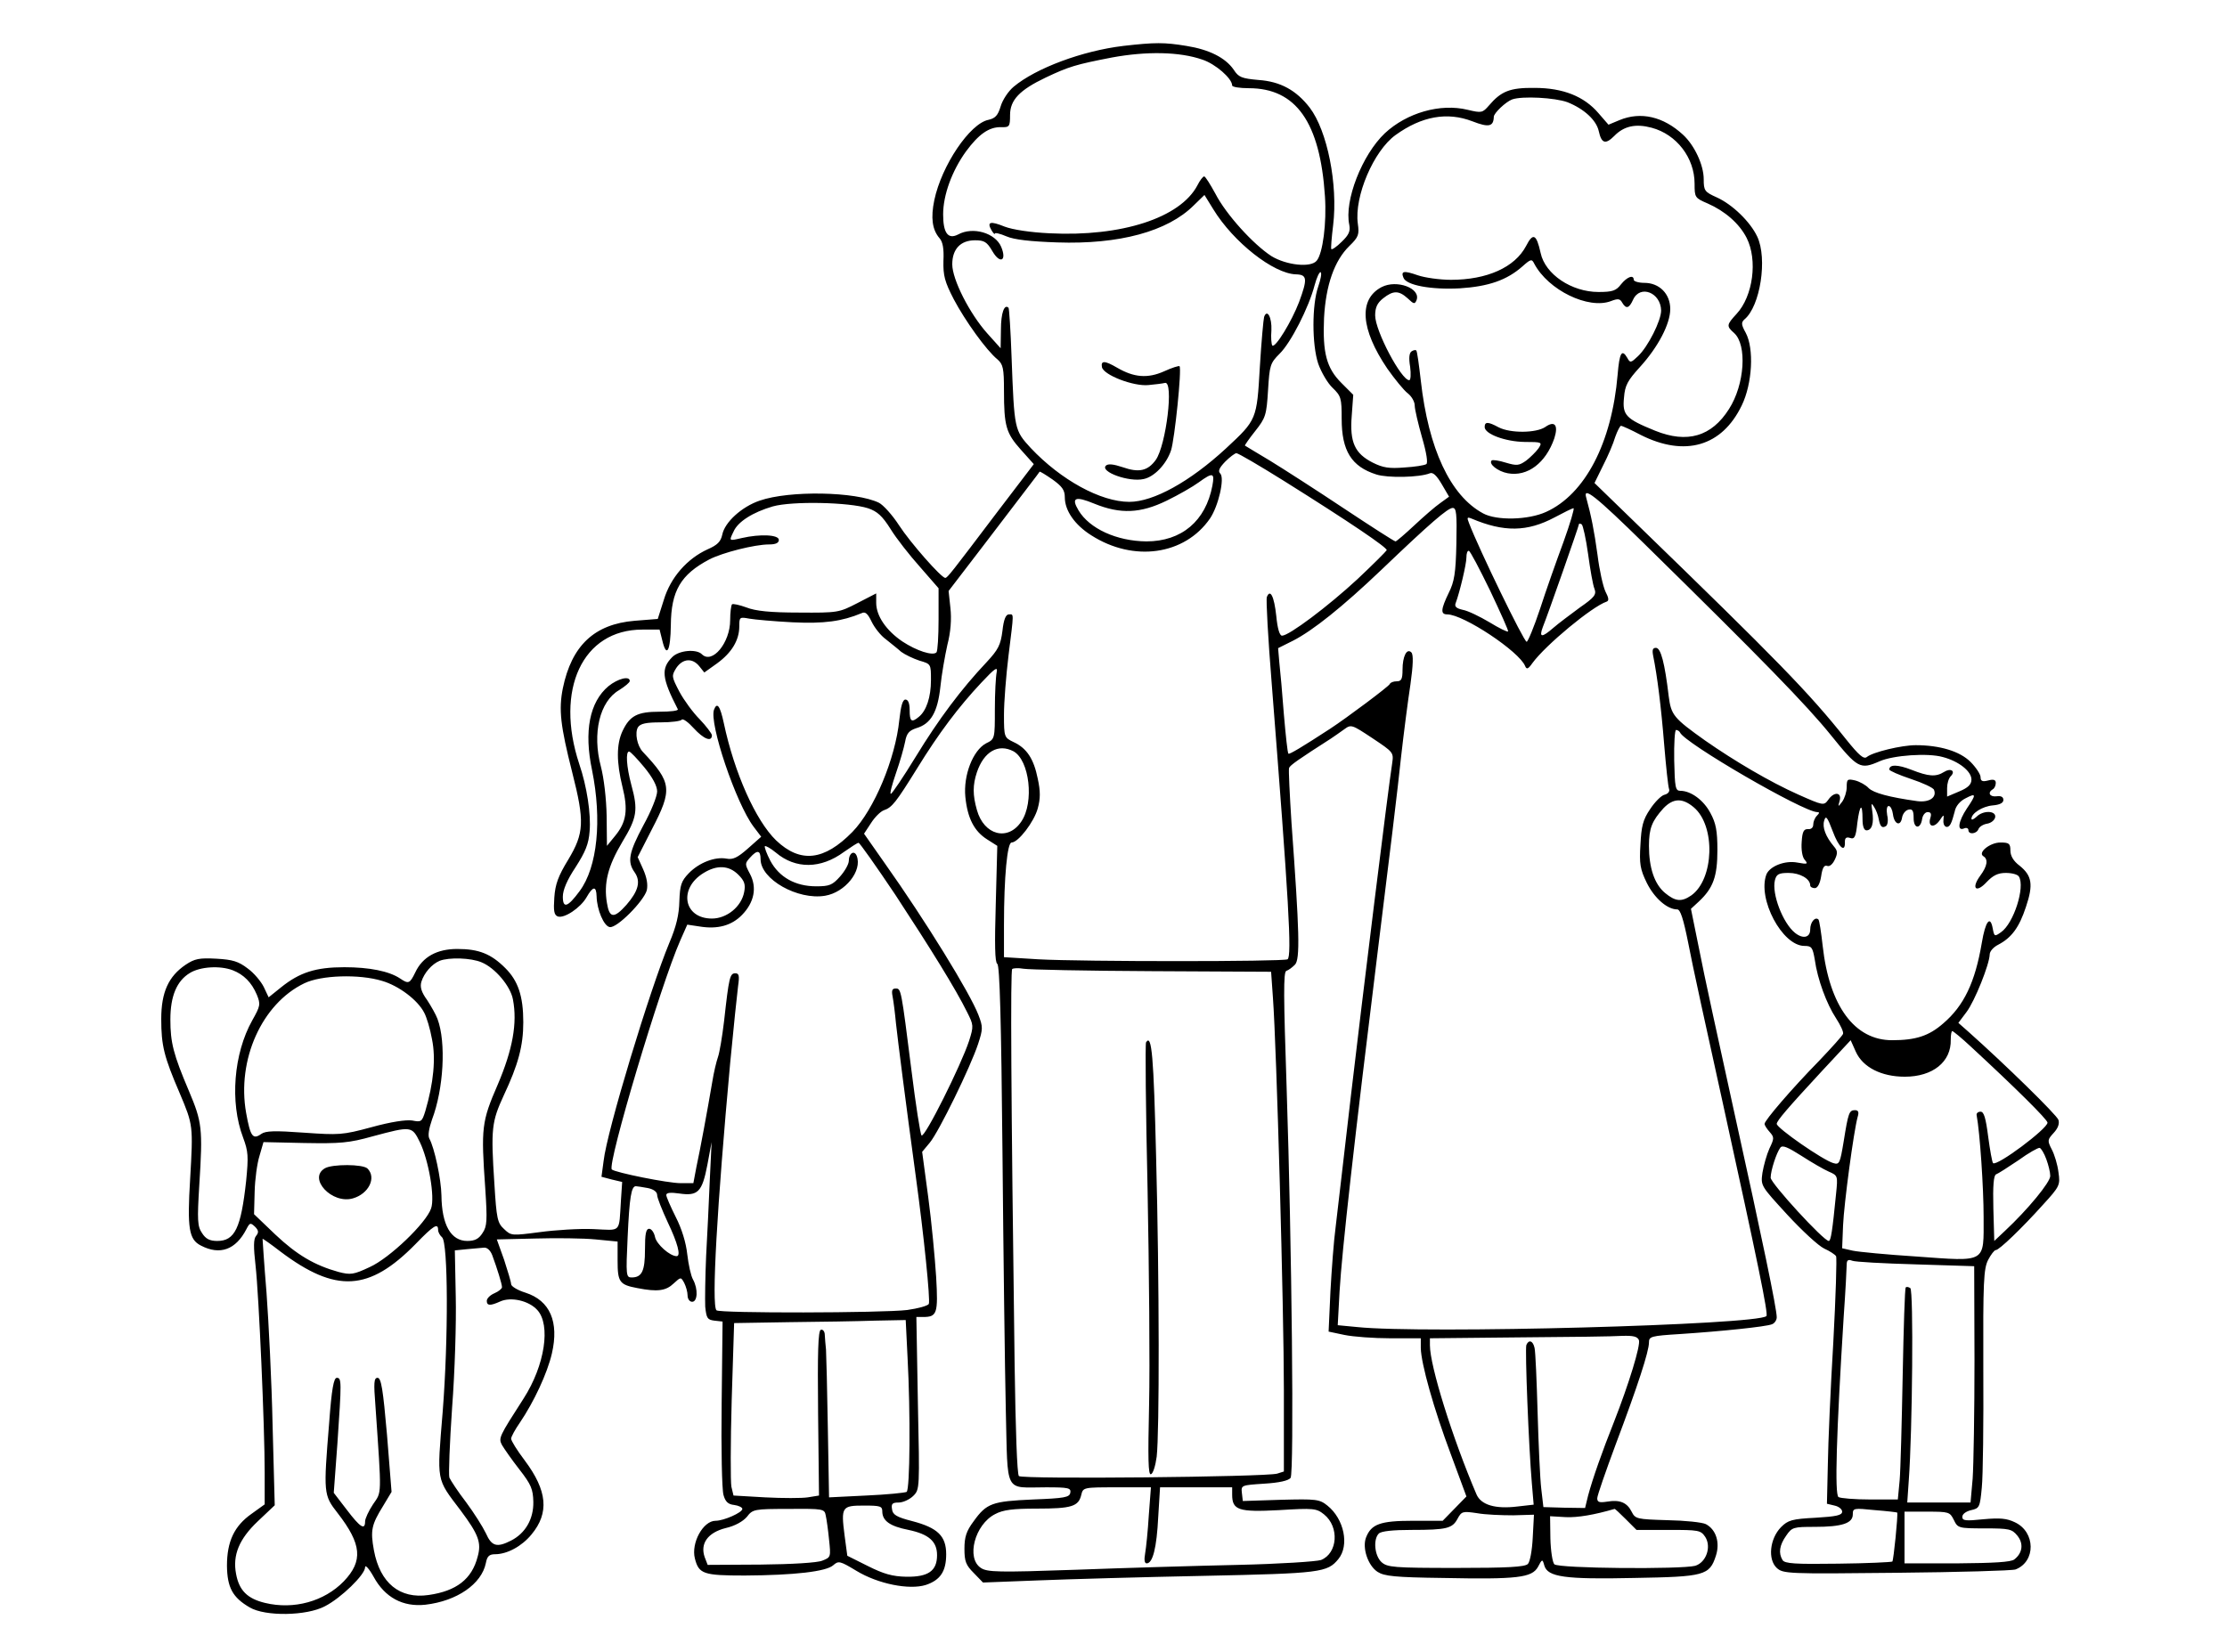 <?xml version="1.0" standalone="no"?>
<!DOCTYPE svg PUBLIC "-//W3C//DTD SVG 20010904//EN"
 "http://www.w3.org/TR/2001/REC-SVG-20010904/DTD/svg10.dtd">
<svg version="1.0" xmlns="http://www.w3.org/2000/svg"
 width="732pt" height="543pt" viewBox="0 0 732 543"
 preserveAspectRatio="xMidYMid meet">
<g transform="translate(0,543) scale(0.1,-0.1)"
fill="#000000" stroke="none">
<path d="M3692 5279 c-134 -16 -287 -73 -360 -134 -18 -15 -37 -44 -43 -65 -9
-30 -18 -39 -40 -44 -61 -12 -154 -150 -178 -264 -12 -58 -7 -97 17 -125 11
-12 15 -35 13 -75 -1 -48 4 -68 34 -126 37 -70 107 -168 144 -198 18 -16 21
-29 21 -102 0 -117 7 -140 55 -194 l43 -48 -122 -160 c-149 -197 -162 -214
-169 -214 -13 0 -115 116 -152 173 -22 34 -52 67 -66 74 -76 37 -294 41 -392
7 -59 -20 -115 -71 -123 -112 -5 -23 -16 -34 -48 -48 -68 -31 -122 -93 -144
-166 l-20 -63 -76 -6 c-132 -11 -207 -81 -236 -222 -14 -70 -8 -123 31 -277
41 -161 39 -199 -13 -286 -33 -54 -43 -81 -46 -125 -3 -43 -1 -57 11 -62 21
-8 75 28 95 63 21 37 32 38 33 3 1 -44 24 -98 43 -101 23 -5 112 85 122 121 4
19 0 42 -12 69 l-18 40 47 92 c68 131 65 153 -30 254 -19 20 -27 63 -16 81 8
12 27 16 74 16 35 0 67 4 70 9 4 4 21 -8 39 -28 33 -36 60 -47 60 -23 -1 6
-19 30 -40 52 -22 22 -52 63 -67 91 -26 50 -26 52 -10 78 21 31 53 34 76 5
l16 -20 42 30 c48 35 73 76 73 122 0 30 1 31 33 25 17 -3 82 -9 142 -12 104
-5 162 3 227 30 12 6 20 -1 33 -28 9 -19 30 -46 47 -58 16 -13 39 -31 50 -41
12 -9 39 -22 60 -29 38 -11 38 -11 38 -64 0 -56 -15 -101 -40 -121 -24 -20
-30 -15 -30 22 0 23 -5 35 -14 35 -9 0 -15 -21 -20 -67 -13 -128 -83 -295
-154 -368 -93 -95 -171 -104 -251 -28 -67 65 -137 221 -172 386 -12 56 -22 70
-32 44 -17 -44 72 -308 130 -385 l25 -33 -44 -39 c-34 -30 -49 -37 -70 -33
-38 7 -90 -13 -124 -48 -25 -26 -29 -39 -31 -92 -1 -44 -10 -83 -33 -137 -64
-154 -205 -618 -216 -717 l-7 -52 34 -9 34 -8 -4 -60 c-7 -110 3 -99 -91 -95
-45 2 -125 -3 -176 -10 -92 -12 -94 -12 -117 10 -22 20 -25 34 -32 149 -12
182 -9 204 31 291 47 100 64 162 64 240 0 86 -17 136 -59 178 -47 47 -87 63
-158 63 -67 0 -114 -26 -138 -77 -18 -37 -22 -39 -50 -20 -36 24 -101 37 -183
37 -94 0 -147 -17 -208 -66 l-41 -33 -16 34 c-9 18 -32 46 -53 61 -30 23 -49
29 -103 32 -56 3 -71 0 -101 -20 -56 -38 -80 -90 -80 -178 0 -88 9 -124 61
-245 44 -104 44 -106 34 -281 -10 -163 -4 -199 35 -219 63 -33 115 -14 150 54
11 21 13 22 28 8 12 -12 13 -19 4 -30 -9 -10 -9 -37 -2 -98 11 -98 30 -529 30
-681 l0 -104 -43 -31 c-57 -40 -81 -91 -81 -171 1 -71 18 -104 75 -137 51 -30
187 -28 247 4 53 27 132 104 132 128 0 10 13 -4 28 -31 37 -68 96 -100 170
-92 104 12 185 68 199 137 4 22 11 29 30 29 40 0 88 26 120 65 59 71 52 144
-22 243 -25 33 -45 65 -45 72 0 6 13 30 29 53 46 68 90 162 105 227 24 104 -6
174 -87 200 -26 8 -47 21 -47 28 0 7 -11 43 -23 80 l-24 67 126 3 c69 2 159 1
199 -3 l72 -7 0 -63 c0 -70 6 -79 65 -90 66 -13 94 -9 119 15 24 22 24 22 35
2 6 -12 11 -30 11 -41 0 -12 7 -21 15 -21 18 0 20 42 3 73 -7 12 -15 49 -19
83 -4 38 -18 84 -38 123 -17 34 -31 66 -31 72 0 8 15 9 43 5 61 -9 75 5 92 94
l14 75 -6 -125 c-3 -69 -8 -181 -12 -249 -3 -68 -4 -144 -3 -167 4 -38 7 -43
30 -46 l27 -3 -3 -270 c-2 -148 1 -283 6 -300 6 -22 15 -31 35 -33 15 -2 27
-8 27 -13 0 -12 -61 -39 -88 -39 -41 0 -81 -73 -68 -124 13 -51 28 -56 164
-56 163 1 268 13 291 34 17 15 22 14 75 -18 72 -44 175 -64 229 -47 48 16 67
45 67 101 0 60 -28 87 -112 109 -51 13 -64 21 -66 39 -3 18 1 22 22 22 14 0
36 10 48 22 21 21 21 24 15 305 l-5 283 21 0 c47 0 51 10 44 132 -4 62 -15
180 -26 262 l-20 149 25 30 c30 36 134 249 159 325 16 49 16 56 1 95 -27 71
-174 310 -308 499 l-68 97 23 35 c12 19 31 38 42 42 27 9 40 26 109 137 72
117 137 203 211 282 45 48 55 55 51 35 -3 -14 -6 -69 -6 -122 0 -97 0 -98 -29
-112 -43 -23 -75 -105 -68 -176 7 -70 29 -113 72 -140 l33 -21 -5 -190 c-4
-134 -3 -193 5 -198 8 -5 13 -188 17 -616 3 -336 8 -719 11 -852 7 -279 -7
-253 132 -253 74 0 83 -2 80 -18 -3 -15 -19 -18 -123 -22 -134 -6 -152 -12
-195 -72 -24 -32 -30 -52 -30 -90 0 -42 5 -54 31 -80 l30 -31 182 7 c100 4
346 11 547 15 381 8 403 11 439 55 37 45 19 132 -36 176 -26 21 -37 22 -153
19 l-125 -4 -3 26 c-3 26 -2 26 73 31 50 3 80 10 87 19 12 18 4 767 -13 1283
-10 299 -11 380 -1 384 7 2 19 11 28 20 18 17 15 110 -11 467 -6 94 -10 175
-8 180 3 9 32 29 138 97 11 7 30 21 43 30 23 17 25 16 93 -29 69 -46 70 -47
65 -82 -13 -82 -98 -771 -136 -1096 -22 -192 -45 -386 -50 -430 -6 -44 -13
-139 -17 -211 l-6 -132 52 -11 c29 -6 97 -11 151 -11 l100 0 0 -32 c1 -52 43
-201 99 -350 l51 -138 -39 -40 -39 -40 -99 0 c-106 0 -136 -11 -153 -55 -13
-34 6 -92 38 -113 22 -14 56 -18 216 -20 244 -5 291 1 311 36 14 27 15 27 21
5 11 -38 67 -46 295 -41 231 4 248 8 269 73 14 43 1 86 -33 104 -12 6 -69 12
-127 13 -100 3 -105 4 -117 28 -15 30 -39 40 -80 33 -26 -4 -33 -2 -33 11 0 9
28 89 61 178 72 191 109 305 109 334 0 20 6 22 103 28 136 9 281 24 301 32 9
3 16 14 16 23 0 29 -48 259 -139 671 -49 223 -102 465 -116 539 l-27 133 26
24 c47 44 61 82 61 169 0 64 -5 89 -23 122 -22 42 -64 73 -99 73 -16 0 -18 11
-20 100 -1 55 2 100 6 100 5 0 11 -4 13 -8 13 -34 406 -262 451 -262 8 0 8 -3
-1 -12 -7 -7 -12 -20 -12 -29 0 -10 -7 -16 -17 -15 -14 1 -19 -8 -21 -42 -2
-26 2 -50 10 -59 12 -14 9 -15 -24 -9 -41 8 -91 -12 -102 -39 -30 -80 52 -235
125 -235 24 0 27 -5 34 -45 9 -65 39 -146 70 -193 15 -23 25 -45 23 -51 -1 -5
-37 -45 -78 -88 -93 -95 -180 -197 -180 -208 0 -5 8 -17 17 -27 15 -17 15 -21
-1 -54 -9 -20 -19 -56 -23 -80 -6 -43 -5 -43 82 -138 48 -52 102 -102 121
-111 18 -8 36 -20 39 -25 3 -5 -1 -132 -9 -282 -9 -150 -17 -331 -18 -402 l-3
-130 25 -6 c14 -3 25 -12 25 -20 0 -12 -20 -16 -87 -20 -78 -4 -91 -8 -114
-31 -37 -38 -44 -106 -14 -134 21 -19 34 -20 393 -16 204 2 381 7 392 11 67
26 66 123 -2 155 -27 13 -49 15 -104 10 -58 -6 -69 -5 -69 8 0 9 12 18 29 22
27 6 29 9 35 74 4 37 6 213 5 392 -1 285 1 328 16 357 9 17 20 32 25 32 11 0
86 72 155 149 56 61 57 65 51 107 -3 25 -13 58 -22 75 -15 29 -14 32 6 54 14
15 20 30 16 43 -6 17 -176 183 -295 289 l-34 30 27 36 c27 36 75 156 76 189 0
10 12 24 28 32 44 23 69 57 91 124 25 74 20 103 -21 136 -20 15 -30 32 -30 50
0 23 -5 26 -33 26 -34 0 -75 -33 -56 -45 17 -10 13 -33 -10 -64 -31 -42 -14
-59 21 -21 21 22 37 30 63 30 20 0 39 -5 43 -12 21 -34 -17 -154 -59 -183 -21
-15 -22 -14 -27 12 -8 45 -24 25 -36 -47 -22 -130 -59 -207 -127 -265 -47 -41
-90 -55 -168 -55 -123 0 -206 112 -228 310 -5 45 -11 84 -14 87 -11 10 -27 -9
-27 -33 0 -27 -24 -32 -50 -11 -40 32 -77 129 -66 173 5 20 13 24 45 24 37 0
71 -19 71 -41 0 -5 7 -9 15 -9 9 0 17 14 21 39 4 28 10 38 20 34 8 -3 18 6 25
21 10 21 9 29 -3 43 -27 32 -39 63 -32 85 5 18 10 13 28 -35 20 -54 42 -73 40
-34 0 12 5 16 17 12 15 -5 19 3 24 50 8 61 17 67 17 11 0 -23 5 -36 13 -36 18
0 25 24 19 63 -4 26 -3 29 6 14 6 -9 13 -27 15 -39 5 -26 11 -32 24 -24 6 4 8
20 4 36 -3 18 -1 30 5 30 6 0 12 -12 14 -27 4 -33 25 -42 30 -11 2 12 11 24
21 26 13 3 17 -3 17 -28 0 -36 23 -37 28 -2 2 12 10 22 18 22 11 0 13 -6 9
-19 -9 -29 11 -35 30 -9 14 21 15 21 13 3 -3 -23 14 -33 24 -13 4 7 9 25 13
40 3 17 17 34 35 43 36 19 37 14 5 -33 -28 -42 -33 -75 -10 -66 8 4 15 1 15
-5 0 -16 27 -13 33 3 3 8 16 16 29 18 12 2 24 11 26 21 4 22 -40 24 -62 1 -9
-8 -16 -11 -16 -6 0 18 36 41 70 44 23 2 35 8 35 18 0 10 -8 14 -22 12 -23 -3
-31 12 -13 23 6 3 10 13 10 21 0 10 -7 13 -25 8 -19 -5 -25 -2 -25 11 0 9 -15
32 -33 50 -35 35 -101 55 -180 55 -47 0 -142 -23 -161 -39 -10 -8 -26 6 -67
57 -124 156 -227 261 -691 711 l-137 133 28 57 c16 31 34 73 40 94 7 20 16 37
19 37 4 0 33 -13 65 -30 145 -73 267 -38 332 97 35 72 41 187 13 239 -15 27
-15 34 -4 44 52 43 76 200 42 272 -23 49 -82 106 -133 129 -40 18 -43 22 -43
60 0 46 -30 111 -68 146 -65 60 -139 77 -209 48 l-36 -15 -33 38 c-47 55 -116
83 -210 83 -81 1 -110 -11 -150 -58 -21 -24 -24 -25 -70 -14 -90 22 -200 -10
-272 -77 -75 -71 -134 -222 -117 -301 4 -21 -1 -33 -25 -56 -16 -16 -32 -27
-34 -24 -2 2 1 38 6 79 16 133 -19 310 -77 386 -44 57 -96 86 -168 91 -56 5
-66 9 -82 34 -27 39 -80 66 -155 78 -73 12 -103 12 -208 0z m260 -45 c43 -14
98 -62 98 -85 0 -5 25 -9 55 -9 155 0 234 -112 250 -355 6 -88 -7 -188 -27
-212 -19 -24 -100 -15 -149 15 -60 39 -149 137 -184 205 -17 31 -33 57 -37 57
-4 0 -14 -13 -22 -29 -56 -107 -249 -170 -486 -158 -64 3 -122 12 -148 22 -47
19 -59 16 -43 -12 6 -10 11 -15 11 -11 0 4 17 0 38 -9 25 -11 79 -17 167 -20
204 -7 363 36 449 122 l35 34 29 -47 c66 -108 198 -212 272 -214 37 -1 38 -15
10 -91 -24 -63 -78 -152 -88 -143 -3 4 -5 26 -3 50 2 42 -14 72 -24 44 -2 -7
-9 -81 -14 -165 -10 -173 -10 -173 -111 -267 -119 -110 -239 -176 -318 -176
-94 0 -225 72 -324 177 -54 59 -54 60 -63 298 -3 87 -8 161 -10 163 -14 14
-25 -18 -25 -71 l-1 -62 -44 49 c-58 65 -115 177 -115 227 0 50 27 79 75 79
30 0 39 -5 57 -36 25 -43 48 -32 29 14 -19 46 -93 68 -142 41 -33 -17 -49 5
-49 66 0 64 29 143 75 207 42 57 76 81 116 80 27 -1 29 2 29 40 0 49 31 82
117 123 76 36 99 43 218 66 114 21 223 19 297 -7z m1200 -140 c55 -22 95 -59
103 -95 9 -41 22 -45 51 -16 32 33 71 41 123 27 82 -22 141 -99 141 -184 0
-45 1 -47 43 -65 57 -25 104 -66 128 -113 37 -73 21 -192 -33 -250 -33 -36
-34 -40 -8 -63 43 -39 35 -169 -17 -250 -57 -90 -137 -114 -243 -71 -96 39
-108 51 -102 109 3 40 12 56 53 101 59 65 99 141 99 190 0 50 -36 86 -85 86
-19 0 -35 5 -35 10 0 18 -22 10 -42 -15 -16 -21 -28 -25 -74 -25 -88 0 -175
58 -190 128 -14 63 -25 68 -48 23 -37 -70 -128 -111 -247 -111 -36 0 -86 7
-109 15 -46 16 -56 14 -47 -8 9 -25 91 -40 185 -35 95 6 155 27 206 72 28 25
31 25 39 9 46 -87 178 -151 252 -123 23 9 30 8 37 -5 13 -22 23 -19 36 10 23
50 91 23 92 -36 0 -33 -43 -119 -76 -150 -23 -22 -26 -23 -35 -6 -18 31 -26
18 -32 -55 -19 -224 -107 -393 -235 -451 -59 -27 -163 -29 -207 -5 -108 58
-180 213 -205 437 -6 52 -12 97 -15 99 -2 2 -9 1 -15 -3 -8 -5 -10 -22 -5 -51
3 -24 2 -44 -3 -44 -26 0 -112 162 -112 213 0 26 7 41 26 56 34 27 52 26 81 0
20 -19 23 -20 29 -6 15 39 -65 69 -115 43 -76 -40 -69 -138 19 -268 24 -34 54
-71 67 -81 13 -10 23 -28 23 -40 0 -12 11 -59 24 -105 15 -51 20 -85 14 -88
-6 -4 -38 -9 -72 -11 -50 -4 -70 -1 -104 16 -59 30 -76 67 -69 154 l5 69 -39
39 c-49 49 -62 99 -57 214 6 108 34 188 83 236 31 30 33 38 28 74 -12 89 52
239 124 291 86 62 170 77 253 45 54 -21 69 -17 70 15 0 12 39 49 60 57 33 12
141 6 182 -9z m-819 -606 c-21 -60 -21 -191 0 -254 10 -28 31 -64 47 -79 28
-27 30 -34 30 -102 0 -105 32 -157 114 -183 37 -12 142 -10 176 4 10 4 22 -7
39 -36 l24 -41 -29 -21 c-16 -11 -54 -44 -85 -73 -31 -29 -59 -53 -62 -53 -4
0 -80 49 -169 108 -90 60 -199 130 -243 157 -44 26 -81 49 -83 50 -1 1 14 23
34 48 34 43 37 52 42 134 5 82 7 89 38 120 37 36 96 152 115 225 7 26 16 45
20 43 4 -3 0 -24 -8 -47z m-113 -639 c217 -136 341 -220 338 -228 -2 -4 -45
-47 -96 -95 -96 -89 -225 -186 -248 -186 -8 0 -15 23 -19 65 -7 65 -20 90 -31
62 -3 -8 4 -136 16 -284 56 -713 67 -898 52 -907 -14 -8 -674 -8 -819 0 l-113
7 0 106 c0 159 11 271 25 271 22 0 74 68 86 112 9 32 9 57 0 98 -13 65 -36
100 -79 120 -31 15 -32 16 -32 90 0 42 7 130 15 195 18 146 18 135 1 135 -10
0 -17 -17 -21 -54 -6 -47 -14 -62 -52 -103 -84 -89 -158 -188 -233 -311 -41
-67 -78 -122 -82 -122 -4 0 4 30 17 68 13 37 26 83 30 103 5 28 13 37 37 45
48 14 70 53 79 136 4 40 15 102 23 138 11 42 14 85 10 121 l-6 56 118 154 c64
84 131 172 148 194 17 22 32 42 33 44 1 2 20 -10 42 -25 32 -23 41 -35 41 -59
0 -44 33 -91 87 -125 139 -89 307 -65 390 55 28 41 49 133 34 148 -8 8 -4 18
16 39 15 15 32 28 37 28 6 0 76 -41 156 -91z m-235 -16 c-22 -116 -101 -183
-217 -183 -98 1 -187 42 -223 102 -25 42 -11 48 52 22 86 -35 152 -32 238 10
39 19 86 46 105 60 47 34 53 32 45 -11z m1424 -195 c382 -375 530 -527 609
-625 88 -109 96 -114 160 -86 45 20 159 28 208 14 53 -14 94 -47 94 -74 0 -16
-11 -27 -40 -39 l-40 -17 0 28 c0 15 5 32 12 39 17 17 0 28 -22 14 -27 -17
-51 -15 -107 7 -46 18 -73 18 -73 1 0 -4 32 -18 71 -31 39 -13 74 -29 76 -36
10 -25 -16 -42 -55 -37 -93 13 -144 27 -160 43 -9 10 -29 21 -44 25 -26 6 -28
4 -28 -22 0 -15 -7 -37 -15 -48 -14 -18 -14 -18 -8 4 7 28 -19 30 -38 2 -14
-19 -16 -19 -99 18 -92 41 -209 110 -305 177 -104 74 -112 84 -120 145 -13
110 -26 160 -42 160 -11 0 -13 -7 -9 -27 13 -64 26 -166 36 -291 6 -72 13
-138 16 -146 3 -8 -3 -16 -15 -19 -10 -2 -32 -24 -47 -47 -24 -35 -29 -57 -32
-117 -4 -63 -1 -81 21 -126 25 -50 67 -87 100 -87 10 0 20 -30 36 -110 11 -60
64 -302 116 -537 112 -511 148 -684 141 -690 -29 -29 -1130 -59 -1346 -36
l-63 6 6 111 c8 135 48 492 127 1131 33 264 67 545 75 625 9 80 23 188 31 240
9 64 10 98 3 105 -15 15 -29 -13 -29 -57 0 -31 -4 -38 -19 -38 -11 0 -21 -4
-23 -9 -2 -7 -141 -111 -196 -147 -92 -60 -134 -85 -137 -82 -3 2 -9 60 -15
129 -5 68 -12 145 -15 171 l-4 47 50 25 c64 33 160 109 290 233 161 154 218
203 234 203 12 0 14 -19 12 -117 -2 -98 -7 -126 -25 -162 -26 -54 -28 -71 -5
-71 53 0 237 -122 256 -170 5 -12 10 -10 24 10 43 59 196 186 244 202 8 3 7
12 -4 33 -8 17 -20 71 -26 120 -11 80 -21 130 -37 188 -12 40 29 8 195 -155z
m-2556 121 c30 -10 47 -25 74 -68 19 -31 63 -87 97 -125 l61 -70 0 -102 c0
-56 -3 -105 -7 -109 -12 -12 -65 5 -112 36 -53 36 -86 84 -86 127 l0 31 -62
-32 c-60 -31 -64 -32 -192 -31 -94 0 -143 5 -173 17 -22 8 -44 13 -47 10 -3
-4 -6 -27 -6 -52 0 -74 -59 -146 -93 -112 -18 18 -75 13 -97 -9 -38 -38 -35
-69 18 -172 2 -5 -25 -8 -60 -8 -73 0 -98 -13 -122 -64 -20 -43 -20 -102 0
-183 19 -76 13 -116 -24 -161 l-27 -33 -1 98 c-1 57 -9 125 -19 163 -29 109
-4 214 60 251 19 12 35 25 35 30 0 18 -39 8 -70 -17 -62 -52 -81 -148 -54
-276 33 -163 18 -319 -41 -398 -39 -53 -55 -58 -55 -18 0 22 14 55 42 97 32
50 43 76 46 118 5 56 -9 148 -34 221 -81 245 11 442 207 442 l57 0 9 -36 c14
-59 27 -34 28 51 1 112 32 166 127 216 43 22 148 49 196 49 22 0 32 5 32 15 0
17 -61 20 -122 6 -43 -10 -42 -10 -27 21 14 33 64 64 129 83 64 18 251 14 313
-6z m2286 -111 c-23 -62 -58 -161 -77 -220 -20 -60 -40 -108 -44 -108 -9 0
-157 305 -189 389 -8 20 -7 22 8 16 106 -45 183 -44 273 4 30 16 58 30 62 30
4 1 -11 -50 -33 -111z m81 -40 c7 -51 16 -103 21 -114 7 -19 0 -28 -49 -62
-31 -23 -70 -52 -86 -66 -38 -33 -48 -33 -35 2 17 42 119 333 119 339 0 2 4 2
9 -1 4 -3 14 -47 21 -98z m-322 -120 c34 -72 61 -132 59 -134 -2 -3 -30 11
-61 30 -32 19 -71 38 -88 41 -22 5 -28 11 -23 23 13 35 35 127 35 149 0 13 3
23 8 22 4 0 35 -59 70 -131z m-1567 -528 c53 -29 69 -168 26 -231 -44 -66
-123 -45 -146 38 -14 49 -14 82 0 124 23 68 70 95 120 69z m-1213 -53 c27 -33
42 -61 42 -79 0 -16 -20 -66 -45 -111 -48 -90 -54 -120 -29 -155 21 -30 12
-62 -27 -107 -41 -46 -56 -44 -64 6 -11 65 3 121 50 200 49 81 53 105 30 189
-16 60 -19 110 -7 109 4 0 26 -23 50 -52z m3449 -131 c73 -61 67 -237 -8 -290
-32 -22 -52 -20 -86 8 -35 29 -53 83 -53 155 0 58 10 82 48 124 32 33 62 34
99 3z m-2624 -288 c116 -177 198 -309 236 -386 21 -42 22 -45 6 -95 -26 -79
-146 -320 -156 -310 -4 4 -19 100 -33 213 -34 269 -34 270 -52 270 -12 0 -14
-7 -10 -27 3 -16 8 -55 11 -88 7 -63 31 -252 65 -502 27 -197 48 -405 43 -420
-3 -6 -35 -15 -71 -20 -82 -10 -618 -11 -627 -1 -17 16 2 343 45 813 11 116
23 229 26 253 5 34 3 42 -9 42 -18 0 -21 -13 -37 -157 -6 -51 -15 -104 -20
-118 -5 -14 -14 -51 -19 -83 -16 -94 -40 -224 -52 -279 l-10 -53 -42 0 c-42 0
-215 35 -226 45 -16 16 160 606 225 753 l23 52 40 -6 c60 -10 106 3 140 38 40
41 50 90 26 135 -17 32 -17 34 0 53 24 27 35 25 35 -5 0 -66 122 -135 212
-120 66 11 123 82 104 131 -8 20 -26 9 -26 -16 0 -11 -13 -34 -29 -52 -25 -28
-35 -32 -78 -32 -69 0 -122 30 -151 84 -12 23 -20 45 -18 48 3 2 19 -7 36 -21
65 -55 148 -54 224 2 23 16 44 30 48 30 3 1 58 -77 121 -171z m-516 66 c20
-20 24 -32 19 -57 -9 -48 -57 -87 -106 -87 -93 0 -111 99 -27 150 44 27 83 25
114 -6z m-844 -288 c44 -18 95 -78 103 -122 15 -78 -1 -165 -50 -280 -53 -122
-55 -142 -41 -341 7 -106 6 -125 -9 -147 -12 -19 -25 -26 -50 -26 -54 0 -84
53 -85 150 -1 53 -23 157 -40 187 -5 10 -1 33 9 62 38 100 47 254 18 331 -5
14 -21 42 -34 62 -19 26 -24 43 -19 60 9 29 34 58 60 69 31 12 103 10 138 -5z
m-818 -26 c36 -14 62 -40 79 -80 13 -32 12 -37 -15 -85 -61 -109 -74 -269 -30
-385 17 -46 18 -61 10 -143 -17 -155 -37 -197 -95 -197 -25 0 -38 7 -50 26
-15 22 -16 42 -9 157 12 188 9 208 -34 310 -51 120 -61 159 -61 235 0 77 21
127 64 153 34 21 99 25 141 9z m3022 -3 l391 -2 6 -85 c12 -162 36 -1026 36
-1291 l0 -267 -22 -7 c-38 -11 -838 -19 -849 -8 -6 6 -11 156 -14 364 -12 900
-14 1296 -8 1303 4 3 20 4 37 1 17 -3 207 -7 423 -8z m-2531 -32 c55 -16 117
-63 138 -104 8 -14 20 -54 26 -88 13 -63 5 -144 -22 -236 -11 -35 -13 -37 -43
-31 -20 3 -69 -4 -134 -22 -96 -26 -107 -26 -222 -18 -96 7 -126 6 -140 -4
-28 -20 -36 -9 -50 69 -31 175 52 359 191 426 55 27 181 31 256 8z m5223 -217
c145 -134 251 -239 251 -249 0 -20 -167 -145 -179 -133 -3 3 -10 42 -16 87 -8
62 -14 82 -25 82 -8 0 -14 -5 -13 -11 11 -59 23 -240 23 -335 0 -153 12 -147
-223 -130 -94 6 -188 15 -207 19 l-35 8 3 75 c3 71 35 310 48 357 5 16 2 22
-9 22 -19 0 -22 -9 -37 -103 -12 -72 -14 -77 -34 -71 -33 9 -186 115 -186 129
0 10 36 52 148 173 l95 102 17 -38 c23 -51 84 -82 161 -82 92 0 153 49 151
122 0 15 2 28 5 28 3 0 31 -23 62 -52z m-5099 -313 c29 -60 50 -181 37 -218
-16 -48 -137 -164 -202 -193 -53 -25 -63 -26 -102 -16 -79 22 -137 56 -208
123 l-70 67 2 74 c1 40 8 93 16 118 l13 45 135 -3 c117 -2 146 0 224 22 127
34 129 34 155 -19z m4631 -97 c30 -13 30 -14 24 -73 -12 -122 -17 -155 -24
-155 -17 0 -191 190 -191 208 0 23 19 82 32 99 7 9 25 1 69 -27 34 -22 74 -45
90 -52z m715 41 c7 -19 13 -43 13 -55 1 -20 -74 -111 -149 -181 l-35 -33 -3
107 c-2 75 1 109 9 112 6 2 39 23 73 46 33 24 65 42 70 41 5 -1 15 -18 22 -37z
m-4597 -95 c20 -4 31 -13 31 -23 0 -9 16 -49 35 -90 32 -67 44 -111 29 -111
-22 0 -66 39 -71 63 -3 15 -12 27 -19 27 -11 0 -14 -17 -14 -68 0 -71 -10 -92
-44 -92 -18 0 -19 6 -13 133 6 131 12 167 27 167 4 0 22 -3 39 -6z m-689 -138
c0 -7 6 -18 13 -24 20 -17 21 -333 2 -574 -19 -233 -22 -217 59 -324 59 -79
69 -106 56 -152 -19 -74 -70 -113 -161 -126 -95 -14 -160 39 -180 147 -12 66
-8 84 31 147 l27 45 -15 188 c-13 149 -19 187 -31 187 -12 0 -13 -16 -7 -92
21 -304 21 -281 -8 -324 -14 -21 -26 -47 -26 -56 0 -30 -16 -20 -60 38 l-43
56 12 162 c14 205 14 216 -2 216 -10 0 -17 -37 -25 -147 -19 -233 -19 -238 28
-298 79 -102 84 -157 20 -224 -64 -66 -164 -94 -259 -71 -58 14 -85 41 -95 95
-12 62 10 115 71 173 l56 53 -7 262 c-3 144 -13 341 -20 437 -8 96 -13 176
-13 177 1 1 28 -18 59 -42 182 -137 291 -131 444 25 60 62 74 70 74 46z m178
-83 c16 -43 32 -95 32 -105 0 -5 -11 -14 -25 -20 -14 -6 -25 -17 -25 -25 0
-16 11 -17 44 -2 35 16 94 3 122 -28 45 -49 25 -182 -45 -291 -81 -126 -83
-130 -71 -153 7 -12 32 -48 57 -80 39 -50 45 -65 46 -107 1 -56 -26 -103 -73
-127 -47 -24 -64 -19 -83 24 -10 21 -39 67 -65 102 -27 35 -51 72 -55 81 -3
10 1 113 9 230 9 117 14 281 12 365 l-3 152 40 4 c22 2 47 4 56 5 10 1 21 -9
27 -25z m4679 -30 l192 -6 1 -309 c0 -170 -3 -345 -6 -389 l-7 -79 -104 0
-104 0 5 73 c12 162 16 626 5 632 -6 4 -13 5 -15 2 -3 -2 -7 -132 -10 -288 -3
-156 -7 -312 -10 -346 l-6 -63 -91 0 c-51 0 -98 4 -104 8 -13 8 -7 208 17 592
6 85 10 163 10 173 0 14 5 17 18 12 9 -4 103 -9 209 -12z m-3314 -305 c10
-185 8 -436 -3 -443 -6 -3 -65 -9 -133 -12 l-122 -6 -4 229 c-2 126 -5 241 -6
257 -2 15 -3 36 -4 48 0 11 -6 19 -13 17 -9 -3 -11 -74 -9 -275 l3 -270 -37
-6 c-19 -3 -83 -3 -140 0 l-104 6 -7 29 c-3 17 -3 144 1 284 l8 254 181 3 c99
1 226 3 282 5 l101 2 6 -122z m2404 56 c6 -17 -33 -144 -82 -269 -39 -98 -70
-186 -85 -242 l-10 -41 -69 1 -68 2 -7 60 c-4 33 -9 146 -12 250 -3 105 -7
200 -10 213 -5 24 -19 29 -27 10 -5 -14 8 -339 18 -454 l6 -71 -53 -6 c-73 -9
-120 5 -135 40 -79 185 -153 422 -153 490 l0 23 293 3 c160 1 314 3 340 5 35
1 49 -2 54 -14z m-1611 -576 c-3 -51 -9 -108 -12 -125 -4 -22 -2 -33 5 -33 20
0 33 51 38 153 l6 97 118 0 119 0 0 -24 c0 -51 21 -58 154 -51 114 7 123 6
148 -14 51 -41 45 -128 -10 -150 -15 -5 -137 -13 -272 -16 -135 -3 -375 -10
-533 -16 -257 -9 -292 -8 -313 6 -49 32 -20 143 47 177 26 14 59 18 137 18
114 0 137 7 146 45 6 25 7 25 118 25 l111 0 -7 -92z m-876 13 c0 -31 25 -49
86 -61 67 -14 94 -38 94 -83 0 -52 -29 -72 -101 -71 -46 1 -74 9 -126 35 l-68
34 -9 67 c-12 94 -9 98 64 98 53 0 60 -2 60 -19z m-186 -13 c3 -13 8 -49 11
-80 6 -57 6 -58 -22 -69 -16 -7 -101 -12 -203 -13 l-174 -1 -10 26 c-15 44 10
80 69 95 31 7 57 22 70 37 19 25 24 26 137 26 114 1 118 0 122 -21z m2630 -13
l35 -35 105 0 c100 0 106 -1 121 -23 21 -33 3 -84 -33 -95 -46 -12 -449 -9
-463 5 -6 6 -12 44 -13 85 l-1 73 51 -3 c40 -2 96 8 161 27 1 1 18 -15 37 -34z
m892 22 c3 -8 -12 -157 -16 -161 -3 -2 -83 -6 -179 -7 -140 -2 -175 0 -182 12
-14 23 -10 49 12 80 19 28 24 29 94 29 90 0 125 12 125 41 0 21 3 21 73 14 39
-3 72 -7 73 -8z m-1262 -9 l68 2 -4 -75 c-2 -42 -9 -80 -16 -87 -10 -10 -68
-13 -236 -13 -206 0 -226 2 -245 19 -23 21 -28 75 -9 94 8 8 47 12 108 12 116
0 134 5 151 37 13 24 17 25 64 18 27 -5 81 -7 119 -7z m1448 -15 c13 -27 15
-28 102 -28 80 0 89 -2 107 -24 21 -26 17 -57 -10 -78 -11 -9 -68 -12 -188
-13 l-173 0 0 85 0 85 74 0 c72 0 75 -1 88 -27z"/>
<path d="M3622 4223 c5 -26 104 -64 153 -59 22 2 46 5 54 7 30 8 4 -205 -30
-253 -26 -36 -55 -43 -109 -24 -30 10 -48 12 -55 5 -20 -20 76 -55 124 -44 35
7 75 49 90 94 12 36 36 269 28 277 -2 2 -25 -5 -51 -17 -54 -24 -99 -20 -154
12 -41 24 -54 24 -50 2z"/>
<path d="M4880 4026 c0 -23 68 -48 131 -49 58 0 59 -1 46 -21 -8 -11 -26 -29
-40 -40 -24 -17 -31 -18 -68 -7 -22 7 -43 10 -46 7 -11 -11 20 -36 53 -42 65
-12 125 34 153 115 14 44 1 59 -30 37 -30 -20 -114 -21 -153 -1 -35 19 -46 19
-46 1z"/>
<path d="M3767 2003 c-3 -4 -1 -222 5 -483 5 -261 8 -580 5 -708 -4 -178 -3
-232 6 -229 7 2 15 28 19 58 9 79 9 571 -2 988 -8 326 -14 404 -33 374z"/>
<path d="M1068 1589 c-57 -33 23 -119 92 -99 52 15 78 68 48 98 -15 15 -116
15 -140 1z"/>
</g>
</svg>
